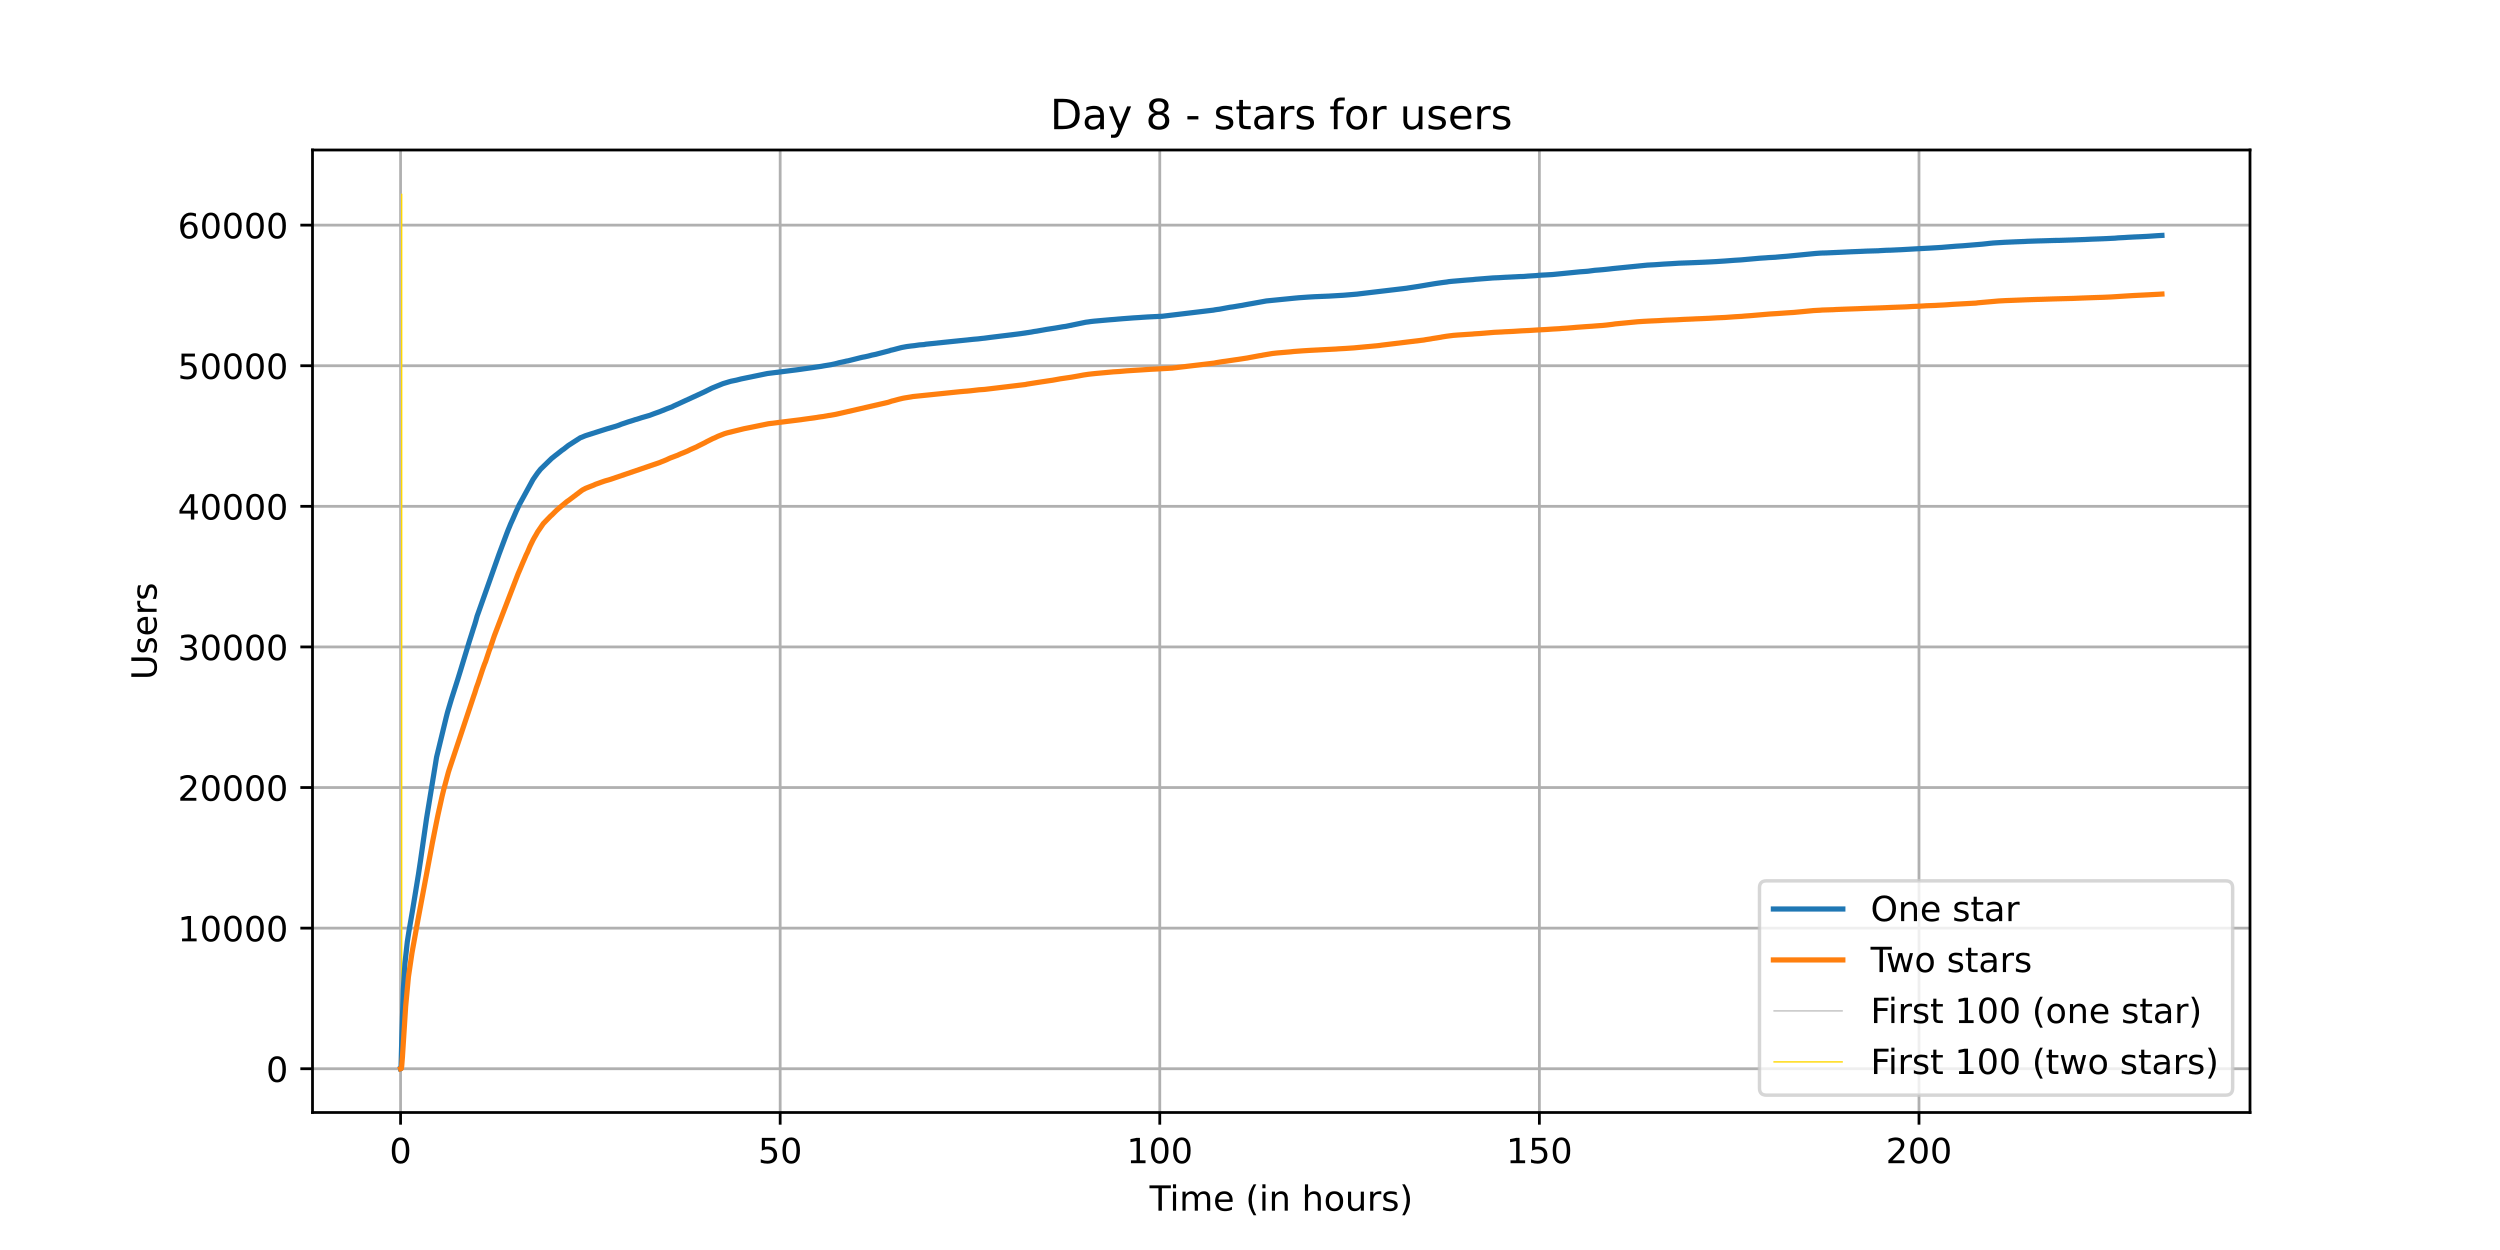 <?xml version="1.0" encoding="utf-8" standalone="no"?>
<!DOCTYPE svg PUBLIC "-//W3C//DTD SVG 1.1//EN"
  "http://www.w3.org/Graphics/SVG/1.1/DTD/svg11.dtd">
<!-- Created with matplotlib (https://matplotlib.org/) -->
<svg height="360pt" version="1.1" viewBox="0 0 720 360" width="720pt" xmlns="http://www.w3.org/2000/svg" xmlns:xlink="http://www.w3.org/1999/xlink">
 <defs>
  <style type="text/css">*{stroke-linecap:butt;stroke-linejoin:round;}</style>
 </defs>
 <g id="figure_1">
  <g id="patch_1">
   <path d="M 0 360 
L 720 360 
L 720 0 
L 0 0 
z
" style="fill:#ffffff;"/>
  </g>
  <g id="axes_1">
   <g id="patch_2">
    <path d="M 90 320.4 
L 648 320.4 
L 648 43.2 
L 90 43.2 
z
" style="fill:#ffffff;"/>
   </g>
   <g id="matplotlib.axis_1">
    <g id="xtick_1">
     <g id="line2d_1">
      <path clip-path="url(#p81906762c5)" d="M 115.364 320.4 
L 115.364 43.2 
" style="fill:none;stroke:#b0b0b0;stroke-linecap:square;stroke-width:0.8;"/>
     </g>
     <g id="line2d_2">
      <defs>
       <path d="M 0 0 
L 0 3.5 
" id="m699be07e25" style="stroke:#000000;stroke-width:0.8;"/>
      </defs>
      <g>
       <use style="stroke:#000000;stroke-width:0.8;" x="115.364" xlink:href="#m699be07e25" y="320.4"/>
      </g>
     </g>
     <g id="text_1">
      <!-- 0 -->
      <g transform="translate(112.182 334.998)scale(0.1 -0.1)">
       <defs>
        <path d="M 31.781 66.406 
Q 24.172 66.406 20.328 58.906 
Q 16.5 51.422 16.5 36.375 
Q 16.5 21.391 20.328 13.891 
Q 24.172 6.391 31.781 6.391 
Q 39.453 6.391 43.281 13.891 
Q 47.125 21.391 47.125 36.375 
Q 47.125 51.422 43.281 58.906 
Q 39.453 66.406 31.781 66.406 
z
M 31.781 74.219 
Q 44.047 74.219 50.516 64.516 
Q 56.984 54.828 56.984 36.375 
Q 56.984 17.969 50.516 8.266 
Q 44.047 -1.422 31.781 -1.422 
Q 19.531 -1.422 13.062 8.266 
Q 6.594 17.969 6.594 36.375 
Q 6.594 54.828 13.062 64.516 
Q 19.531 74.219 31.781 74.219 
z
" id="DejaVuSans-48"/>
       </defs>
       <use xlink:href="#DejaVuSans-48"/>
      </g>
     </g>
    </g>
    <g id="xtick_2">
     <g id="line2d_3">
      <path clip-path="url(#p81906762c5)" d="M 224.689 320.4 
L 224.689 43.2 
" style="fill:none;stroke:#b0b0b0;stroke-linecap:square;stroke-width:0.8;"/>
     </g>
     <g id="line2d_4">
      <g>
       <use style="stroke:#000000;stroke-width:0.8;" x="224.689" xlink:href="#m699be07e25" y="320.4"/>
      </g>
     </g>
     <g id="text_2">
      <!-- 50 -->
      <g transform="translate(218.327 334.998)scale(0.1 -0.1)">
       <defs>
        <path d="M 10.797 72.906 
L 49.516 72.906 
L 49.516 64.594 
L 19.828 64.594 
L 19.828 46.734 
Q 21.969 47.469 24.109 47.828 
Q 26.266 48.188 28.422 48.188 
Q 40.625 48.188 47.75 41.5 
Q 54.891 34.812 54.891 23.391 
Q 54.891 11.625 47.562 5.094 
Q 40.234 -1.422 26.906 -1.422 
Q 22.312 -1.422 17.547 -0.641 
Q 12.797 0.141 7.719 1.703 
L 7.719 11.625 
Q 12.109 9.234 16.797 8.062 
Q 21.484 6.891 26.703 6.891 
Q 35.156 6.891 40.078 11.328 
Q 45.016 15.766 45.016 23.391 
Q 45.016 31 40.078 35.438 
Q 35.156 39.891 26.703 39.891 
Q 22.75 39.891 18.812 39.016 
Q 14.891 38.141 10.797 36.281 
z
" id="DejaVuSans-53"/>
       </defs>
       <use xlink:href="#DejaVuSans-53"/>
       <use x="63.623" xlink:href="#DejaVuSans-48"/>
      </g>
     </g>
    </g>
    <g id="xtick_3">
     <g id="line2d_5">
      <path clip-path="url(#p81906762c5)" d="M 334.015 320.4 
L 334.015 43.2 
" style="fill:none;stroke:#b0b0b0;stroke-linecap:square;stroke-width:0.8;"/>
     </g>
     <g id="line2d_6">
      <g>
       <use style="stroke:#000000;stroke-width:0.8;" x="334.015" xlink:href="#m699be07e25" y="320.4"/>
      </g>
     </g>
     <g id="text_3">
      <!-- 100 -->
      <g transform="translate(324.471 334.998)scale(0.1 -0.1)">
       <defs>
        <path d="M 12.406 8.297 
L 28.516 8.297 
L 28.516 63.922 
L 10.984 60.406 
L 10.984 69.391 
L 28.422 72.906 
L 38.281 72.906 
L 38.281 8.297 
L 54.391 8.297 
L 54.391 0 
L 12.406 0 
z
" id="DejaVuSans-49"/>
       </defs>
       <use xlink:href="#DejaVuSans-49"/>
       <use x="63.623" xlink:href="#DejaVuSans-48"/>
       <use x="127.246" xlink:href="#DejaVuSans-48"/>
      </g>
     </g>
    </g>
    <g id="xtick_4">
     <g id="line2d_7">
      <path clip-path="url(#p81906762c5)" d="M 443.341 320.4 
L 443.341 43.2 
" style="fill:none;stroke:#b0b0b0;stroke-linecap:square;stroke-width:0.8;"/>
     </g>
     <g id="line2d_8">
      <g>
       <use style="stroke:#000000;stroke-width:0.8;" x="443.341" xlink:href="#m699be07e25" y="320.4"/>
      </g>
     </g>
     <g id="text_4">
      <!-- 150 -->
      <g transform="translate(433.797 334.998)scale(0.1 -0.1)">
       <use xlink:href="#DejaVuSans-49"/>
       <use x="63.623" xlink:href="#DejaVuSans-53"/>
       <use x="127.246" xlink:href="#DejaVuSans-48"/>
      </g>
     </g>
    </g>
    <g id="xtick_5">
     <g id="line2d_9">
      <path clip-path="url(#p81906762c5)" d="M 552.667 320.4 
L 552.667 43.2 
" style="fill:none;stroke:#b0b0b0;stroke-linecap:square;stroke-width:0.8;"/>
     </g>
     <g id="line2d_10">
      <g>
       <use style="stroke:#000000;stroke-width:0.8;" x="552.667" xlink:href="#m699be07e25" y="320.4"/>
      </g>
     </g>
     <g id="text_5">
      <!-- 200 -->
      <g transform="translate(543.123 334.998)scale(0.1 -0.1)">
       <defs>
        <path d="M 19.188 8.297 
L 53.609 8.297 
L 53.609 0 
L 7.328 0 
L 7.328 8.297 
Q 12.938 14.109 22.625 23.891 
Q 32.328 33.688 34.812 36.531 
Q 39.547 41.844 41.422 45.531 
Q 43.312 49.219 43.312 52.781 
Q 43.312 58.594 39.234 62.25 
Q 35.156 65.922 28.609 65.922 
Q 23.969 65.922 18.812 64.312 
Q 13.672 62.703 7.812 59.422 
L 7.812 69.391 
Q 13.766 71.781 18.938 73 
Q 24.125 74.219 28.422 74.219 
Q 39.75 74.219 46.484 68.547 
Q 53.219 62.891 53.219 53.422 
Q 53.219 48.922 51.531 44.891 
Q 49.859 40.875 45.406 35.406 
Q 44.188 33.984 37.641 27.219 
Q 31.109 20.453 19.188 8.297 
z
" id="DejaVuSans-50"/>
       </defs>
       <use xlink:href="#DejaVuSans-50"/>
       <use x="63.623" xlink:href="#DejaVuSans-48"/>
       <use x="127.246" xlink:href="#DejaVuSans-48"/>
      </g>
     </g>
    </g>
    <g id="text_6">
     <!-- Time (in hours) -->
     <g transform="translate(331.072 348.677)scale(0.1 -0.1)">
      <defs>
       <path d="M -0.297 72.906 
L 61.375 72.906 
L 61.375 64.594 
L 35.5 64.594 
L 35.5 0 
L 25.594 0 
L 25.594 64.594 
L -0.297 64.594 
z
" id="DejaVuSans-84"/>
       <path d="M 9.422 54.688 
L 18.406 54.688 
L 18.406 0 
L 9.422 0 
z
M 9.422 75.984 
L 18.406 75.984 
L 18.406 64.594 
L 9.422 64.594 
z
" id="DejaVuSans-105"/>
       <path d="M 52 44.188 
Q 55.375 50.25 60.062 53.125 
Q 64.75 56 71.094 56 
Q 79.641 56 84.281 50.016 
Q 88.922 44.047 88.922 33.016 
L 88.922 0 
L 79.891 0 
L 79.891 32.719 
Q 79.891 40.578 77.094 44.375 
Q 74.312 48.188 68.609 48.188 
Q 61.625 48.188 57.562 43.547 
Q 53.516 38.922 53.516 30.906 
L 53.516 0 
L 44.484 0 
L 44.484 32.719 
Q 44.484 40.625 41.703 44.406 
Q 38.922 48.188 33.109 48.188 
Q 26.219 48.188 22.156 43.531 
Q 18.109 38.875 18.109 30.906 
L 18.109 0 
L 9.078 0 
L 9.078 54.688 
L 18.109 54.688 
L 18.109 46.188 
Q 21.188 51.219 25.484 53.609 
Q 29.781 56 35.688 56 
Q 41.656 56 45.828 52.969 
Q 50 49.953 52 44.188 
z
" id="DejaVuSans-109"/>
       <path d="M 56.203 29.594 
L 56.203 25.203 
L 14.891 25.203 
Q 15.484 15.922 20.484 11.062 
Q 25.484 6.203 34.422 6.203 
Q 39.594 6.203 44.453 7.469 
Q 49.312 8.734 54.109 11.281 
L 54.109 2.781 
Q 49.266 0.734 44.188 -0.344 
Q 39.109 -1.422 33.891 -1.422 
Q 20.797 -1.422 13.156 6.188 
Q 5.516 13.812 5.516 26.812 
Q 5.516 40.234 12.766 48.109 
Q 20.016 56 32.328 56 
Q 43.359 56 49.781 48.891 
Q 56.203 41.797 56.203 29.594 
z
M 47.219 32.234 
Q 47.125 39.594 43.094 43.984 
Q 39.062 48.391 32.422 48.391 
Q 24.906 48.391 20.391 44.141 
Q 15.875 39.891 15.188 32.172 
z
" id="DejaVuSans-101"/>
       <path id="DejaVuSans-32"/>
       <path d="M 31 75.875 
Q 24.469 64.656 21.281 53.656 
Q 18.109 42.672 18.109 31.391 
Q 18.109 20.125 21.312 9.062 
Q 24.516 -2 31 -13.188 
L 23.188 -13.188 
Q 15.875 -1.703 12.234 9.375 
Q 8.594 20.453 8.594 31.391 
Q 8.594 42.281 12.203 53.312 
Q 15.828 64.359 23.188 75.875 
z
" id="DejaVuSans-40"/>
       <path d="M 54.891 33.016 
L 54.891 0 
L 45.906 0 
L 45.906 32.719 
Q 45.906 40.484 42.875 44.328 
Q 39.844 48.188 33.797 48.188 
Q 26.516 48.188 22.312 43.547 
Q 18.109 38.922 18.109 30.906 
L 18.109 0 
L 9.078 0 
L 9.078 54.688 
L 18.109 54.688 
L 18.109 46.188 
Q 21.344 51.125 25.703 53.562 
Q 30.078 56 35.797 56 
Q 45.219 56 50.047 50.172 
Q 54.891 44.344 54.891 33.016 
z
" id="DejaVuSans-110"/>
       <path d="M 54.891 33.016 
L 54.891 0 
L 45.906 0 
L 45.906 32.719 
Q 45.906 40.484 42.875 44.328 
Q 39.844 48.188 33.797 48.188 
Q 26.516 48.188 22.312 43.547 
Q 18.109 38.922 18.109 30.906 
L 18.109 0 
L 9.078 0 
L 9.078 75.984 
L 18.109 75.984 
L 18.109 46.188 
Q 21.344 51.125 25.703 53.562 
Q 30.078 56 35.797 56 
Q 45.219 56 50.047 50.172 
Q 54.891 44.344 54.891 33.016 
z
" id="DejaVuSans-104"/>
       <path d="M 30.609 48.391 
Q 23.391 48.391 19.188 42.75 
Q 14.984 37.109 14.984 27.297 
Q 14.984 17.484 19.156 11.844 
Q 23.344 6.203 30.609 6.203 
Q 37.797 6.203 41.984 11.859 
Q 46.188 17.531 46.188 27.297 
Q 46.188 37.016 41.984 42.703 
Q 37.797 48.391 30.609 48.391 
z
M 30.609 56 
Q 42.328 56 49.016 48.375 
Q 55.719 40.766 55.719 27.297 
Q 55.719 13.875 49.016 6.219 
Q 42.328 -1.422 30.609 -1.422 
Q 18.844 -1.422 12.172 6.219 
Q 5.516 13.875 5.516 27.297 
Q 5.516 40.766 12.172 48.375 
Q 18.844 56 30.609 56 
z
" id="DejaVuSans-111"/>
       <path d="M 8.5 21.578 
L 8.5 54.688 
L 17.484 54.688 
L 17.484 21.922 
Q 17.484 14.156 20.5 10.266 
Q 23.531 6.391 29.594 6.391 
Q 36.859 6.391 41.078 11.031 
Q 45.312 15.672 45.312 23.688 
L 45.312 54.688 
L 54.297 54.688 
L 54.297 0 
L 45.312 0 
L 45.312 8.406 
Q 42.047 3.422 37.719 1 
Q 33.406 -1.422 27.688 -1.422 
Q 18.266 -1.422 13.375 4.438 
Q 8.5 10.297 8.5 21.578 
z
M 31.109 56 
z
" id="DejaVuSans-117"/>
       <path d="M 41.109 46.297 
Q 39.594 47.172 37.812 47.578 
Q 36.031 48 33.891 48 
Q 26.266 48 22.188 43.047 
Q 18.109 38.094 18.109 28.812 
L 18.109 0 
L 9.078 0 
L 9.078 54.688 
L 18.109 54.688 
L 18.109 46.188 
Q 20.953 51.172 25.484 53.578 
Q 30.031 56 36.531 56 
Q 37.453 56 38.578 55.875 
Q 39.703 55.766 41.062 55.516 
z
" id="DejaVuSans-114"/>
       <path d="M 44.281 53.078 
L 44.281 44.578 
Q 40.484 46.531 36.375 47.5 
Q 32.281 48.484 27.875 48.484 
Q 21.188 48.484 17.844 46.438 
Q 14.5 44.391 14.5 40.281 
Q 14.5 37.156 16.891 35.375 
Q 19.281 33.594 26.516 31.984 
L 29.594 31.297 
Q 39.156 29.25 43.188 25.516 
Q 47.219 21.781 47.219 15.094 
Q 47.219 7.469 41.188 3.016 
Q 35.156 -1.422 24.609 -1.422 
Q 20.219 -1.422 15.453 -0.562 
Q 10.688 0.297 5.422 2 
L 5.422 11.281 
Q 10.406 8.688 15.234 7.391 
Q 20.062 6.109 24.812 6.109 
Q 31.156 6.109 34.562 8.281 
Q 37.984 10.453 37.984 14.406 
Q 37.984 18.062 35.516 20.016 
Q 33.062 21.969 24.703 23.781 
L 21.578 24.516 
Q 13.234 26.266 9.516 29.906 
Q 5.812 33.547 5.812 39.891 
Q 5.812 47.609 11.281 51.797 
Q 16.75 56 26.812 56 
Q 31.781 56 36.172 55.266 
Q 40.578 54.547 44.281 53.078 
z
" id="DejaVuSans-115"/>
       <path d="M 8.016 75.875 
L 15.828 75.875 
Q 23.141 64.359 26.781 53.312 
Q 30.422 42.281 30.422 31.391 
Q 30.422 20.453 26.781 9.375 
Q 23.141 -1.703 15.828 -13.188 
L 8.016 -13.188 
Q 14.5 -2 17.703 9.062 
Q 20.906 20.125 20.906 31.391 
Q 20.906 42.672 17.703 53.656 
Q 14.5 64.656 8.016 75.875 
z
" id="DejaVuSans-41"/>
      </defs>
      <use xlink:href="#DejaVuSans-84"/>
      <use x="57.959" xlink:href="#DejaVuSans-105"/>
      <use x="85.742" xlink:href="#DejaVuSans-109"/>
      <use x="183.154" xlink:href="#DejaVuSans-101"/>
      <use x="244.678" xlink:href="#DejaVuSans-32"/>
      <use x="276.465" xlink:href="#DejaVuSans-40"/>
      <use x="315.479" xlink:href="#DejaVuSans-105"/>
      <use x="343.262" xlink:href="#DejaVuSans-110"/>
      <use x="406.641" xlink:href="#DejaVuSans-32"/>
      <use x="438.428" xlink:href="#DejaVuSans-104"/>
      <use x="501.807" xlink:href="#DejaVuSans-111"/>
      <use x="562.988" xlink:href="#DejaVuSans-117"/>
      <use x="626.367" xlink:href="#DejaVuSans-114"/>
      <use x="667.48" xlink:href="#DejaVuSans-115"/>
      <use x="719.58" xlink:href="#DejaVuSans-41"/>
     </g>
    </g>
   </g>
   <g id="matplotlib.axis_2">
    <g id="ytick_1">
     <g id="line2d_11">
      <path clip-path="url(#p81906762c5)" d="M 90 307.8 
L 648 307.8 
" style="fill:none;stroke:#b0b0b0;stroke-linecap:square;stroke-width:0.8;"/>
     </g>
     <g id="line2d_12">
      <defs>
       <path d="M 0 0 
L -3.5 0 
" id="mf1e6a6b816" style="stroke:#000000;stroke-width:0.8;"/>
      </defs>
      <g>
       <use style="stroke:#000000;stroke-width:0.8;" x="90" xlink:href="#mf1e6a6b816" y="307.8"/>
      </g>
     </g>
     <g id="text_7">
      <!-- 0 -->
      <g transform="translate(76.638 311.599)scale(0.1 -0.1)">
       <use xlink:href="#DejaVuSans-48"/>
      </g>
     </g>
    </g>
    <g id="ytick_2">
     <g id="line2d_13">
      <path clip-path="url(#p81906762c5)" d="M 90 267.307 
L 648 267.307 
" style="fill:none;stroke:#b0b0b0;stroke-linecap:square;stroke-width:0.8;"/>
     </g>
     <g id="line2d_14">
      <g>
       <use style="stroke:#000000;stroke-width:0.8;" x="90" xlink:href="#mf1e6a6b816" y="267.307"/>
      </g>
     </g>
     <g id="text_8">
      <!-- 10000 -->
      <g transform="translate(51.188 271.107)scale(0.1 -0.1)">
       <use xlink:href="#DejaVuSans-49"/>
       <use x="63.623" xlink:href="#DejaVuSans-48"/>
       <use x="127.246" xlink:href="#DejaVuSans-48"/>
       <use x="190.869" xlink:href="#DejaVuSans-48"/>
       <use x="254.492" xlink:href="#DejaVuSans-48"/>
      </g>
     </g>
    </g>
    <g id="ytick_3">
     <g id="line2d_15">
      <path clip-path="url(#p81906762c5)" d="M 90 226.815 
L 648 226.815 
" style="fill:none;stroke:#b0b0b0;stroke-linecap:square;stroke-width:0.8;"/>
     </g>
     <g id="line2d_16">
      <g>
       <use style="stroke:#000000;stroke-width:0.8;" x="90" xlink:href="#mf1e6a6b816" y="226.815"/>
      </g>
     </g>
     <g id="text_9">
      <!-- 20000 -->
      <g transform="translate(51.188 230.614)scale(0.1 -0.1)">
       <use xlink:href="#DejaVuSans-50"/>
       <use x="63.623" xlink:href="#DejaVuSans-48"/>
       <use x="127.246" xlink:href="#DejaVuSans-48"/>
       <use x="190.869" xlink:href="#DejaVuSans-48"/>
       <use x="254.492" xlink:href="#DejaVuSans-48"/>
      </g>
     </g>
    </g>
    <g id="ytick_4">
     <g id="line2d_17">
      <path clip-path="url(#p81906762c5)" d="M 90 186.322 
L 648 186.322 
" style="fill:none;stroke:#b0b0b0;stroke-linecap:square;stroke-width:0.8;"/>
     </g>
     <g id="line2d_18">
      <g>
       <use style="stroke:#000000;stroke-width:0.8;" x="90" xlink:href="#mf1e6a6b816" y="186.322"/>
      </g>
     </g>
     <g id="text_10">
      <!-- 30000 -->
      <g transform="translate(51.188 190.121)scale(0.1 -0.1)">
       <defs>
        <path d="M 40.578 39.312 
Q 47.656 37.797 51.625 33 
Q 55.609 28.219 55.609 21.188 
Q 55.609 10.406 48.188 4.484 
Q 40.766 -1.422 27.094 -1.422 
Q 22.516 -1.422 17.656 -0.516 
Q 12.797 0.391 7.625 2.203 
L 7.625 11.719 
Q 11.719 9.328 16.594 8.109 
Q 21.484 6.891 26.812 6.891 
Q 36.078 6.891 40.938 10.547 
Q 45.797 14.203 45.797 21.188 
Q 45.797 27.641 41.281 31.266 
Q 36.766 34.906 28.719 34.906 
L 20.219 34.906 
L 20.219 43.016 
L 29.109 43.016 
Q 36.375 43.016 40.234 45.922 
Q 44.094 48.828 44.094 54.297 
Q 44.094 59.906 40.109 62.906 
Q 36.141 65.922 28.719 65.922 
Q 24.656 65.922 20.016 65.031 
Q 15.375 64.156 9.812 62.312 
L 9.812 71.094 
Q 15.438 72.656 20.344 73.438 
Q 25.25 74.219 29.594 74.219 
Q 40.828 74.219 47.359 69.109 
Q 53.906 64.016 53.906 55.328 
Q 53.906 49.266 50.438 45.094 
Q 46.969 40.922 40.578 39.312 
z
" id="DejaVuSans-51"/>
       </defs>
       <use xlink:href="#DejaVuSans-51"/>
       <use x="63.623" xlink:href="#DejaVuSans-48"/>
       <use x="127.246" xlink:href="#DejaVuSans-48"/>
       <use x="190.869" xlink:href="#DejaVuSans-48"/>
       <use x="254.492" xlink:href="#DejaVuSans-48"/>
      </g>
     </g>
    </g>
    <g id="ytick_5">
     <g id="line2d_19">
      <path clip-path="url(#p81906762c5)" d="M 90 145.829 
L 648 145.829 
" style="fill:none;stroke:#b0b0b0;stroke-linecap:square;stroke-width:0.8;"/>
     </g>
     <g id="line2d_20">
      <g>
       <use style="stroke:#000000;stroke-width:0.8;" x="90" xlink:href="#mf1e6a6b816" y="145.829"/>
      </g>
     </g>
     <g id="text_11">
      <!-- 40000 -->
      <g transform="translate(51.188 149.629)scale(0.1 -0.1)">
       <defs>
        <path d="M 37.797 64.312 
L 12.891 25.391 
L 37.797 25.391 
z
M 35.203 72.906 
L 47.609 72.906 
L 47.609 25.391 
L 58.016 25.391 
L 58.016 17.188 
L 47.609 17.188 
L 47.609 0 
L 37.797 0 
L 37.797 17.188 
L 4.891 17.188 
L 4.891 26.703 
z
" id="DejaVuSans-52"/>
       </defs>
       <use xlink:href="#DejaVuSans-52"/>
       <use x="63.623" xlink:href="#DejaVuSans-48"/>
       <use x="127.246" xlink:href="#DejaVuSans-48"/>
       <use x="190.869" xlink:href="#DejaVuSans-48"/>
       <use x="254.492" xlink:href="#DejaVuSans-48"/>
      </g>
     </g>
    </g>
    <g id="ytick_6">
     <g id="line2d_21">
      <path clip-path="url(#p81906762c5)" d="M 90 105.337 
L 648 105.337 
" style="fill:none;stroke:#b0b0b0;stroke-linecap:square;stroke-width:0.8;"/>
     </g>
     <g id="line2d_22">
      <g>
       <use style="stroke:#000000;stroke-width:0.8;" x="90" xlink:href="#mf1e6a6b816" y="105.337"/>
      </g>
     </g>
     <g id="text_12">
      <!-- 50000 -->
      <g transform="translate(51.188 109.136)scale(0.1 -0.1)">
       <use xlink:href="#DejaVuSans-53"/>
       <use x="63.623" xlink:href="#DejaVuSans-48"/>
       <use x="127.246" xlink:href="#DejaVuSans-48"/>
       <use x="190.869" xlink:href="#DejaVuSans-48"/>
       <use x="254.492" xlink:href="#DejaVuSans-48"/>
      </g>
     </g>
    </g>
    <g id="ytick_7">
     <g id="line2d_23">
      <path clip-path="url(#p81906762c5)" d="M 90 64.844 
L 648 64.844 
" style="fill:none;stroke:#b0b0b0;stroke-linecap:square;stroke-width:0.8;"/>
     </g>
     <g id="line2d_24">
      <g>
       <use style="stroke:#000000;stroke-width:0.8;" x="90" xlink:href="#mf1e6a6b816" y="64.844"/>
      </g>
     </g>
     <g id="text_13">
      <!-- 60000 -->
      <g transform="translate(51.188 68.643)scale(0.1 -0.1)">
       <defs>
        <path d="M 33.016 40.375 
Q 26.375 40.375 22.484 35.828 
Q 18.609 31.297 18.609 23.391 
Q 18.609 15.531 22.484 10.953 
Q 26.375 6.391 33.016 6.391 
Q 39.656 6.391 43.531 10.953 
Q 47.406 15.531 47.406 23.391 
Q 47.406 31.297 43.531 35.828 
Q 39.656 40.375 33.016 40.375 
z
M 52.594 71.297 
L 52.594 62.312 
Q 48.875 64.062 45.094 64.984 
Q 41.312 65.922 37.594 65.922 
Q 27.828 65.922 22.672 59.328 
Q 17.531 52.734 16.797 39.406 
Q 19.672 43.656 24.016 45.922 
Q 28.375 48.188 33.594 48.188 
Q 44.578 48.188 50.953 41.516 
Q 57.328 34.859 57.328 23.391 
Q 57.328 12.156 50.688 5.359 
Q 44.047 -1.422 33.016 -1.422 
Q 20.359 -1.422 13.672 8.266 
Q 6.984 17.969 6.984 36.375 
Q 6.984 53.656 15.188 63.938 
Q 23.391 74.219 37.203 74.219 
Q 40.922 74.219 44.703 73.484 
Q 48.484 72.75 52.594 71.297 
z
" id="DejaVuSans-54"/>
       </defs>
       <use xlink:href="#DejaVuSans-54"/>
       <use x="63.623" xlink:href="#DejaVuSans-48"/>
       <use x="127.246" xlink:href="#DejaVuSans-48"/>
       <use x="190.869" xlink:href="#DejaVuSans-48"/>
       <use x="254.492" xlink:href="#DejaVuSans-48"/>
      </g>
     </g>
    </g>
    <g id="text_14">
     <!-- Users -->
     <g transform="translate(45.108 195.801)rotate(-90)scale(0.1 -0.1)">
      <defs>
       <path d="M 8.688 72.906 
L 18.609 72.906 
L 18.609 28.609 
Q 18.609 16.891 22.844 11.734 
Q 27.094 6.594 36.625 6.594 
Q 46.094 6.594 50.344 11.734 
Q 54.594 16.891 54.594 28.609 
L 54.594 72.906 
L 64.5 72.906 
L 64.5 27.391 
Q 64.5 13.141 57.438 5.859 
Q 50.391 -1.422 36.625 -1.422 
Q 22.797 -1.422 15.734 5.859 
Q 8.688 13.141 8.688 27.391 
z
" id="DejaVuSans-85"/>
      </defs>
      <use xlink:href="#DejaVuSans-85"/>
      <use x="73.193" xlink:href="#DejaVuSans-115"/>
      <use x="125.293" xlink:href="#DejaVuSans-101"/>
      <use x="186.816" xlink:href="#DejaVuSans-114"/>
      <use x="227.93" xlink:href="#DejaVuSans-115"/>
     </g>
    </g>
   </g>
   <g id="LineCollection_1">
    <path clip-path="url(#p81906762c5)" d="M 115.502 307.8 
L 115.502 55.8 
" style="fill:none;stroke:#c0c0c0;stroke-width:0.4;"/>
   </g>
   <g id="LineCollection_2">
    <path clip-path="url(#p81906762c5)" d="M 115.683 307.8 
L 115.683 55.8 
" style="fill:none;stroke:#ffd700;stroke-width:0.4;"/>
   </g>
   <g id="line2d_25">
    <path clip-path="url(#p81906762c5)" d="M 115.364 307.8 
L 115.43 307.792 
L 115.502 307.18 
L 115.718 299.037 
L 116.152 285.076 
L 116.621 277.455 
L 117.307 271.223 
L 117.741 268.425 
L 118.86 261.906 
L 120.523 251.734 
L 121.101 247.891 
L 122.841 235.739 
L 125.737 218.052 
L 128.519 206.552 
L 128.881 205.147 
L 130 201.389 
L 131.806 195.741 
L 132.601 193.169 
L 135.165 184.719 
L 135.562 183.479 
L 136.068 181.884 
L 136.321 181.062 
L 136.718 179.851 
L 137.007 178.879 
L 137.404 177.434 
L 137.802 176.337 
L 143.149 161.213 
L 143.727 159.585 
L 145.172 155.718 
L 145.894 153.79 
L 146.364 152.575 
L 146.726 151.713 
L 147.05 150.903 
L 147.665 149.555 
L 147.954 148.891 
L 148.713 147.141 
L 149.038 146.469 
L 149.471 145.501 
L 153.517 138.087 
L 154.781 136.269 
L 155.07 135.905 
L 155.575 135.265 
L 155.684 135.127 
L 158.863 132.034 
L 159.225 131.754 
L 159.983 131.143 
L 160.345 130.871 
L 161.573 129.904 
L 161.718 129.778 
L 162.404 129.304 
L 163.415 128.503 
L 163.669 128.304 
L 167.136 126.073 
L 167.569 125.919 
L 168.472 125.534 
L 168.942 125.372 
L 174.72 123.53 
L 176.381 123.044 
L 177.139 122.825 
L 178.186 122.481 
L 179.017 122.145 
L 179.992 121.825 
L 180.787 121.55 
L 181.148 121.433 
L 182.376 121.056 
L 182.954 120.853 
L 183.351 120.76 
L 183.857 120.598 
L 184.867 120.266 
L 185.301 120.145 
L 186.999 119.655 
L 188.483 119.1 
L 189.929 118.586 
L 192.204 117.671 
L 192.493 117.565 
L 193.106 117.335 
L 193.54 117.181 
L 194.082 116.889 
L 194.587 116.667 
L 202.716 112.933 
L 204.847 111.872 
L 205.136 111.739 
L 208.207 110.491 
L 209.58 110.078 
L 209.905 109.977 
L 210.483 109.811 
L 210.916 109.718 
L 212.073 109.483 
L 213.482 109.123 
L 214.023 109.013 
L 220.994 107.576 
L 229.392 106.519 
L 230.662 106.349 
L 231.349 106.244 
L 232.613 106.07 
L 233.408 105.96 
L 236.55 105.499 
L 237.309 105.357 
L 239.403 105.017 
L 240.42 104.794 
L 241.178 104.604 
L 241.612 104.474 
L 242.624 104.26 
L 242.949 104.191 
L 243.816 103.984 
L 244.177 103.936 
L 248.043 102.964 
L 248.513 102.863 
L 249.091 102.761 
L 250.03 102.555 
L 250.427 102.45 
L 251.078 102.275 
L 252.235 102.041 
L 252.885 101.866 
L 256.101 101.036 
L 256.536 100.878 
L 257.005 100.777 
L 257.584 100.635 
L 258.234 100.457 
L 259.645 100.089 
L 261.126 99.813 
L 262.355 99.652 
L 263.331 99.546 
L 264.777 99.332 
L 266.15 99.234 
L 266.619 99.133 
L 280.382 97.712 
L 281.682 97.603 
L 292.887 96.226 
L 294.043 96.076 
L 297.04 95.627 
L 297.798 95.477 
L 298.592 95.367 
L 301.229 94.894 
L 303.937 94.477 
L 306.105 94.104 
L 306.936 93.995 
L 312.68 92.808 
L 313.475 92.707 
L 314.125 92.606 
L 315.101 92.496 
L 319.653 92.092 
L 321.098 91.982 
L 321.965 91.901 
L 323.265 91.792 
L 326.407 91.553 
L 328.176 91.444 
L 328.898 91.391 
L 330.559 91.282 
L 332.365 91.193 
L 334.749 91.083 
L 349.488 89.314 
L 349.921 89.225 
L 350.643 89.119 
L 351.185 89.055 
L 354.219 88.488 
L 355.085 88.378 
L 357.035 88.05 
L 357.721 87.949 
L 358.516 87.791 
L 359.057 87.69 
L 359.744 87.564 
L 360.394 87.455 
L 361.983 87.168 
L 364.691 86.678 
L 372.853 85.864 
L 374.044 85.754 
L 376.789 85.56 
L 378.635 85.451 
L 380.187 85.386 
L 382.787 85.277 
L 384.954 85.147 
L 386.868 85.038 
L 390.841 84.706 
L 391.708 84.596 
L 405.144 83.005 
L 405.396 82.956 
L 407.888 82.576 
L 408.502 82.483 
L 410.489 82.151 
L 410.742 82.102 
L 412.8 81.762 
L 413.45 81.657 
L 414.823 81.458 
L 415.581 81.353 
L 416.665 81.219 
L 417.279 81.11 
L 418.181 81.017 
L 422.335 80.665 
L 423.851 80.555 
L 424.177 80.531 
L 425.043 80.43 
L 425.441 80.405 
L 428.618 80.154 
L 429.99 80.045 
L 431.616 79.976 
L 433.386 79.867 
L 435.119 79.786 
L 437.105 79.685 
L 437.539 79.656 
L 438.803 79.624 
L 440.067 79.515 
L 442.307 79.377 
L 443.462 79.268 
L 445.305 79.17 
L 447.182 79.061 
L 455.06 78.28 
L 456.613 78.17 
L 457.372 78.109 
L 458.13 78.004 
L 459.285 77.85 
L 460.658 77.745 
L 461.453 77.676 
L 462.573 77.567 
L 463.476 77.47 
L 464.379 77.36 
L 474.458 76.352 
L 476.553 76.243 
L 479.262 76.052 
L 481.249 75.943 
L 483.525 75.797 
L 486.559 75.688 
L 488.079 75.627 
L 490.684 75.518 
L 492.383 75.437 
L 494.332 75.332 
L 495.055 75.283 
L 496.752 75.174 
L 499.605 74.959 
L 501.339 74.854 
L 501.772 74.817 
L 506.864 74.36 
L 508.526 74.255 
L 509.284 74.19 
L 511.306 74.089 
L 511.631 74.052 
L 512.788 73.947 
L 513.221 73.91 
L 514.63 73.801 
L 522.795 73.003 
L 524.24 72.898 
L 524.637 72.878 
L 525.902 72.845 
L 528.323 72.736 
L 528.937 72.708 
L 531.357 72.598 
L 533.162 72.509 
L 535.871 72.4 
L 537.532 72.323 
L 540.963 72.222 
L 541.396 72.185 
L 543.31 72.076 
L 544.502 72.052 
L 546.705 71.946 
L 547.319 71.922 
L 549.233 71.813 
L 549.847 71.78 
L 551.689 71.671 
L 553.567 71.57 
L 555.663 71.461 
L 557.758 71.339 
L 559.384 71.238 
L 559.853 71.193 
L 563.393 70.902 
L 565.199 70.792 
L 565.633 70.756 
L 566.97 70.647 
L 570.909 70.319 
L 571.92 70.209 
L 572.968 70.088 
L 574.052 69.983 
L 574.738 69.938 
L 576.617 69.829 
L 577.303 69.784 
L 579.832 69.675 
L 580.446 69.646 
L 583.155 69.541 
L 583.842 69.497 
L 587.092 69.387 
L 588.355 69.355 
L 591.859 69.246 
L 592.908 69.237 
L 596.233 69.128 
L 597.641 69.08 
L 600.567 68.97 
L 602.337 68.881 
L 605.334 68.772 
L 606.923 68.703 
L 609.127 68.594 
L 610.03 68.505 
L 612.052 68.399 
L 612.775 68.347 
L 614.905 68.237 
L 616.458 68.173 
L 618.589 68.063 
L 621.263 67.877 
L 622.636 67.8 
L 622.636 67.8 
" style="fill:none;stroke:#1f77b4;stroke-linecap:square;stroke-width:1.5;"/>
   </g>
   <g id="line2d_26">
    <path clip-path="url(#p81906762c5)" d="M 115.364 307.8 
L 115.574 307.723 
L 115.683 307.128 
L 115.899 304.447 
L 116.838 289.765 
L 117.632 281.314 
L 118.643 274.466 
L 120.414 264.675 
L 122.987 250.965 
L 124.545 242.623 
L 124.871 240.999 
L 125.485 237.898 
L 126.099 234.861 
L 127.327 229.293 
L 127.797 227.386 
L 129.133 222.405 
L 129.422 221.49 
L 136.465 200.345 
L 136.718 199.632 
L 137.224 197.996 
L 137.658 196.814 
L 138.38 194.647 
L 138.85 193.218 
L 139.175 192.278 
L 139.572 191.185 
L 139.825 190.59 
L 140.873 187.436 
L 141.199 186.585 
L 142.174 183.654 
L 142.427 182.933 
L 144.63 177.163 
L 149.218 165.233 
L 149.652 164.237 
L 150.554 162.079 
L 150.952 161.176 
L 151.53 159.816 
L 151.891 159.103 
L 152.686 157.22 
L 153.552 155.446 
L 153.914 154.79 
L 154.275 154.191 
L 154.853 153.163 
L 156.479 150.786 
L 158.61 148.583 
L 158.863 148.384 
L 160.2 147.048 
L 160.85 146.465 
L 163.199 144.509 
L 163.415 144.347 
L 163.704 144.161 
L 167.461 141.323 
L 167.786 141.1 
L 168.688 140.622 
L 171.036 139.699 
L 171.47 139.488 
L 172.698 139.055 
L 173.095 138.905 
L 174.214 138.516 
L 175.84 138.047 
L 176.381 137.86 
L 190.001 133.208 
L 190.47 133.009 
L 191.157 132.742 
L 192.023 132.378 
L 192.457 132.167 
L 193.035 131.904 
L 193.829 131.612 
L 194.479 131.361 
L 195.165 131.106 
L 195.779 130.815 
L 196.321 130.584 
L 196.646 130.466 
L 198.019 129.891 
L 198.814 129.491 
L 199.934 129.001 
L 200.295 128.847 
L 200.657 128.681 
L 200.981 128.498 
L 203.113 127.442 
L 203.402 127.268 
L 205.28 126.324 
L 205.606 126.186 
L 205.895 126.077 
L 206.075 125.98 
L 206.762 125.648 
L 208.64 124.907 
L 209.471 124.656 
L 213.879 123.566 
L 214.277 123.469 
L 215.541 123.218 
L 216.01 123.125 
L 221.319 122.036 
L 230.771 120.858 
L 231.168 120.793 
L 235.286 120.222 
L 235.72 120.141 
L 236.405 120.04 
L 236.948 119.971 
L 238.573 119.683 
L 239.114 119.614 
L 240.709 119.327 
L 255.812 115.861 
L 256.897 115.496 
L 257.331 115.395 
L 257.728 115.29 
L 258.09 115.189 
L 258.778 115.002 
L 260.006 114.707 
L 260.585 114.597 
L 262.319 114.318 
L 262.898 114.209 
L 276.518 112.804 
L 277.782 112.694 
L 278.504 112.642 
L 279.587 112.536 
L 280.562 112.423 
L 281.429 112.322 
L 281.935 112.261 
L 283.56 112.152 
L 295.378 110.73 
L 295.776 110.633 
L 298.195 110.248 
L 299.82 109.997 
L 302.673 109.572 
L 303.035 109.524 
L 304.443 109.269 
L 304.732 109.216 
L 305.31 109.107 
L 308.417 108.653 
L 310.585 108.276 
L 312.03 108.005 
L 313.475 107.791 
L 314.45 107.681 
L 315.426 107.576 
L 320.736 107.086 
L 322.507 106.981 
L 323.301 106.908 
L 324.529 106.798 
L 326.876 106.649 
L 328.573 106.543 
L 329.295 106.495 
L 330.884 106.39 
L 331.318 106.361 
L 333.448 106.256 
L 333.882 106.219 
L 335.727 106.122 
L 337.605 106.013 
L 349.704 104.567 
L 350.21 104.458 
L 352.087 104.146 
L 352.955 104.037 
L 355.988 103.587 
L 356.53 103.515 
L 359.238 103.097 
L 359.707 103.004 
L 362.669 102.454 
L 363.391 102.348 
L 363.68 102.275 
L 364.33 102.166 
L 366.425 101.81 
L 367.4 101.7 
L 367.906 101.648 
L 371.625 101.336 
L 372.6 101.227 
L 375.38 101.024 
L 377.077 100.919 
L 377.728 100.883 
L 382.643 100.631 
L 384.774 100.522 
L 385.496 100.465 
L 387.482 100.356 
L 389.901 100.194 
L 391.058 100.085 
L 397.306 99.502 
L 398.028 99.392 
L 410.128 97.918 
L 410.597 97.821 
L 412.006 97.611 
L 412.547 97.501 
L 414.967 97.121 
L 415.292 97.048 
L 415.942 96.943 
L 416.593 96.841 
L 417.387 96.736 
L 418.543 96.59 
L 419.915 96.481 
L 422.443 96.311 
L 424.104 96.206 
L 424.61 96.149 
L 426.415 96.04 
L 430.352 95.712 
L 432.627 95.602 
L 433.313 95.554 
L 435.733 95.444 
L 438.189 95.282 
L 440.536 95.173 
L 442.884 95.023 
L 444.871 94.918 
L 445.521 94.881 
L 446.966 94.78 
L 447.363 94.756 
L 449.209 94.655 
L 449.679 94.602 
L 451.303 94.501 
L 451.737 94.464 
L 453.073 94.355 
L 453.904 94.278 
L 456.866 94.059 
L 458.527 93.954 
L 459.285 93.889 
L 460.767 93.78 
L 461.453 93.736 
L 462.573 93.626 
L 463.62 93.501 
L 464.488 93.395 
L 465.138 93.29 
L 471.713 92.658 
L 473.375 92.549 
L 475.289 92.448 
L 477.709 92.339 
L 479.841 92.213 
L 482.802 92.104 
L 484.861 91.986 
L 487.572 91.877 
L 488.259 91.836 
L 489.742 91.78 
L 492.238 91.67 
L 494.369 91.541 
L 496.788 91.432 
L 499.714 91.217 
L 501.591 91.112 
L 502.458 91.027 
L 504.047 90.917 
L 508.381 90.545 
L 509.681 90.435 
L 511.92 90.298 
L 513.438 90.192 
L 514.196 90.136 
L 515.858 90.026 
L 516.545 89.986 
L 522.362 89.439 
L 524.277 89.338 
L 524.746 89.294 
L 528.034 89.188 
L 528.72 89.14 
L 531.465 89.034 
L 532.043 89.014 
L 535.148 88.905 
L 536.774 88.836 
L 539.988 88.727 
L 541.432 88.674 
L 543.96 88.569 
L 544.574 88.54 
L 547.5 88.431 
L 548.98 88.374 
L 550.786 88.265 
L 552.266 88.208 
L 554.109 88.107 
L 554.58 88.067 
L 557.577 87.957 
L 558.011 87.925 
L 560.069 87.82 
L 560.756 87.775 
L 562.236 87.666 
L 562.923 87.625 
L 564.982 87.516 
L 567.007 87.402 
L 569.066 87.293 
L 569.681 87.204 
L 570.909 87.095 
L 575.605 86.682 
L 577.628 86.572 
L 579.073 86.52 
L 581.855 86.41 
L 583.408 86.346 
L 586.622 86.236 
L 587.85 86.208 
L 591.137 86.099 
L 592.438 86.062 
L 596.414 85.957 
L 596.956 85.945 
L 599.628 85.835 
L 601.108 85.779 
L 604.251 85.669 
L 605.551 85.633 
L 607.971 85.524 
L 610.21 85.382 
L 611.871 85.273 
L 614.147 85.131 
L 616.241 85.026 
L 616.819 85.001 
L 618.951 84.892 
L 619.637 84.851 
L 621.48 84.758 
L 622.636 84.689 
L 622.636 84.689 
" style="fill:none;stroke:#ff7f0e;stroke-linecap:square;stroke-width:1.5;"/>
   </g>
   <g id="patch_3">
    <path d="M 90 320.4 
L 90 43.2 
" style="fill:none;stroke:#000000;stroke-linecap:square;stroke-linejoin:miter;stroke-width:0.8;"/>
   </g>
   <g id="patch_4">
    <path d="M 648 320.4 
L 648 43.2 
" style="fill:none;stroke:#000000;stroke-linecap:square;stroke-linejoin:miter;stroke-width:0.8;"/>
   </g>
   <g id="patch_5">
    <path d="M 90 320.4 
L 648 320.4 
" style="fill:none;stroke:#000000;stroke-linecap:square;stroke-linejoin:miter;stroke-width:0.8;"/>
   </g>
   <g id="patch_6">
    <path d="M 90 43.2 
L 648 43.2 
" style="fill:none;stroke:#000000;stroke-linecap:square;stroke-linejoin:miter;stroke-width:0.8;"/>
   </g>
   <g id="text_15">
    <!-- Day 8 - stars for users -->
    <g transform="translate(302.426 37.2)scale(0.12 -0.12)">
     <defs>
      <path d="M 19.672 64.797 
L 19.672 8.109 
L 31.594 8.109 
Q 46.688 8.109 53.688 14.938 
Q 60.688 21.781 60.688 36.531 
Q 60.688 51.172 53.688 57.984 
Q 46.688 64.797 31.594 64.797 
z
M 9.812 72.906 
L 30.078 72.906 
Q 51.266 72.906 61.172 64.094 
Q 71.094 55.281 71.094 36.531 
Q 71.094 17.672 61.125 8.828 
Q 51.172 0 30.078 0 
L 9.812 0 
z
" id="DejaVuSans-68"/>
      <path d="M 34.281 27.484 
Q 23.391 27.484 19.188 25 
Q 14.984 22.516 14.984 16.5 
Q 14.984 11.719 18.141 8.906 
Q 21.297 6.109 26.703 6.109 
Q 34.188 6.109 38.703 11.406 
Q 43.219 16.703 43.219 25.484 
L 43.219 27.484 
z
M 52.203 31.203 
L 52.203 0 
L 43.219 0 
L 43.219 8.297 
Q 40.141 3.328 35.547 0.953 
Q 30.953 -1.422 24.312 -1.422 
Q 15.922 -1.422 10.953 3.297 
Q 6 8.016 6 15.922 
Q 6 25.141 12.172 29.828 
Q 18.359 34.516 30.609 34.516 
L 43.219 34.516 
L 43.219 35.406 
Q 43.219 41.609 39.141 45 
Q 35.062 48.391 27.688 48.391 
Q 23 48.391 18.547 47.266 
Q 14.109 46.141 10.016 43.891 
L 10.016 52.203 
Q 14.938 54.109 19.578 55.047 
Q 24.219 56 28.609 56 
Q 40.484 56 46.344 49.844 
Q 52.203 43.703 52.203 31.203 
z
" id="DejaVuSans-97"/>
      <path d="M 32.172 -5.078 
Q 28.375 -14.844 24.75 -17.812 
Q 21.141 -20.797 15.094 -20.797 
L 7.906 -20.797 
L 7.906 -13.281 
L 13.188 -13.281 
Q 16.891 -13.281 18.938 -11.516 
Q 21 -9.766 23.484 -3.219 
L 25.094 0.875 
L 2.984 54.688 
L 12.5 54.688 
L 29.594 11.922 
L 46.688 54.688 
L 56.203 54.688 
z
" id="DejaVuSans-121"/>
      <path d="M 31.781 34.625 
Q 24.75 34.625 20.719 30.859 
Q 16.703 27.094 16.703 20.516 
Q 16.703 13.922 20.719 10.156 
Q 24.75 6.391 31.781 6.391 
Q 38.812 6.391 42.859 10.172 
Q 46.922 13.969 46.922 20.516 
Q 46.922 27.094 42.891 30.859 
Q 38.875 34.625 31.781 34.625 
z
M 21.922 38.812 
Q 15.578 40.375 12.031 44.719 
Q 8.5 49.078 8.5 55.328 
Q 8.5 64.062 14.719 69.141 
Q 20.953 74.219 31.781 74.219 
Q 42.672 74.219 48.875 69.141 
Q 55.078 64.062 55.078 55.328 
Q 55.078 49.078 51.531 44.719 
Q 48 40.375 41.703 38.812 
Q 48.828 37.156 52.797 32.312 
Q 56.781 27.484 56.781 20.516 
Q 56.781 9.906 50.312 4.234 
Q 43.844 -1.422 31.781 -1.422 
Q 19.734 -1.422 13.25 4.234 
Q 6.781 9.906 6.781 20.516 
Q 6.781 27.484 10.781 32.312 
Q 14.797 37.156 21.922 38.812 
z
M 18.312 54.391 
Q 18.312 48.734 21.844 45.562 
Q 25.391 42.391 31.781 42.391 
Q 38.141 42.391 41.719 45.562 
Q 45.312 48.734 45.312 54.391 
Q 45.312 60.062 41.719 63.234 
Q 38.141 66.406 31.781 66.406 
Q 25.391 66.406 21.844 63.234 
Q 18.312 60.062 18.312 54.391 
z
" id="DejaVuSans-56"/>
      <path d="M 4.891 31.391 
L 31.203 31.391 
L 31.203 23.391 
L 4.891 23.391 
z
" id="DejaVuSans-45"/>
      <path d="M 18.312 70.219 
L 18.312 54.688 
L 36.812 54.688 
L 36.812 47.703 
L 18.312 47.703 
L 18.312 18.016 
Q 18.312 11.328 20.141 9.422 
Q 21.969 7.516 27.594 7.516 
L 36.812 7.516 
L 36.812 0 
L 27.594 0 
Q 17.188 0 13.234 3.875 
Q 9.281 7.766 9.281 18.016 
L 9.281 47.703 
L 2.688 47.703 
L 2.688 54.688 
L 9.281 54.688 
L 9.281 70.219 
z
" id="DejaVuSans-116"/>
      <path d="M 37.109 75.984 
L 37.109 68.5 
L 28.516 68.5 
Q 23.688 68.5 21.797 66.547 
Q 19.922 64.594 19.922 59.516 
L 19.922 54.688 
L 34.719 54.688 
L 34.719 47.703 
L 19.922 47.703 
L 19.922 0 
L 10.891 0 
L 10.891 47.703 
L 2.297 47.703 
L 2.297 54.688 
L 10.891 54.688 
L 10.891 58.5 
Q 10.891 67.625 15.141 71.797 
Q 19.391 75.984 28.609 75.984 
z
" id="DejaVuSans-102"/>
     </defs>
     <use xlink:href="#DejaVuSans-68"/>
     <use x="77.002" xlink:href="#DejaVuSans-97"/>
     <use x="138.281" xlink:href="#DejaVuSans-121"/>
     <use x="197.461" xlink:href="#DejaVuSans-32"/>
     <use x="229.248" xlink:href="#DejaVuSans-56"/>
     <use x="292.871" xlink:href="#DejaVuSans-32"/>
     <use x="324.658" xlink:href="#DejaVuSans-45"/>
     <use x="360.742" xlink:href="#DejaVuSans-32"/>
     <use x="392.529" xlink:href="#DejaVuSans-115"/>
     <use x="444.629" xlink:href="#DejaVuSans-116"/>
     <use x="483.838" xlink:href="#DejaVuSans-97"/>
     <use x="545.117" xlink:href="#DejaVuSans-114"/>
     <use x="586.23" xlink:href="#DejaVuSans-115"/>
     <use x="638.33" xlink:href="#DejaVuSans-32"/>
     <use x="670.117" xlink:href="#DejaVuSans-102"/>
     <use x="705.322" xlink:href="#DejaVuSans-111"/>
     <use x="766.504" xlink:href="#DejaVuSans-114"/>
     <use x="807.617" xlink:href="#DejaVuSans-32"/>
     <use x="839.404" xlink:href="#DejaVuSans-117"/>
     <use x="902.783" xlink:href="#DejaVuSans-115"/>
     <use x="954.883" xlink:href="#DejaVuSans-101"/>
     <use x="1016.406" xlink:href="#DejaVuSans-114"/>
     <use x="1057.52" xlink:href="#DejaVuSans-115"/>
    </g>
   </g>
   <g id="legend_1">
    <g id="patch_7">
     <path d="M 508.734 315.4 
L 641 315.4 
Q 643 315.4 643 313.4 
L 643 255.688 
Q 643 253.688 641 253.688 
L 508.734 253.688 
Q 506.734 253.688 506.734 255.688 
L 506.734 313.4 
Q 506.734 315.4 508.734 315.4 
z
" style="fill:#ffffff;opacity:0.8;stroke:#cccccc;stroke-linejoin:miter;"/>
    </g>
    <g id="line2d_27">
     <path d="M 510.734 261.786 
L 530.734 261.786 
" style="fill:none;stroke:#1f77b4;stroke-linecap:square;stroke-width:1.5;"/>
    </g>
    <g id="line2d_28"/>
    <g id="text_16">
     <!-- One star -->
     <g transform="translate(538.734 265.286)scale(0.1 -0.1)">
      <defs>
       <path d="M 39.406 66.219 
Q 28.656 66.219 22.328 58.203 
Q 16.016 50.203 16.016 36.375 
Q 16.016 22.609 22.328 14.594 
Q 28.656 6.594 39.406 6.594 
Q 50.141 6.594 56.422 14.594 
Q 62.703 22.609 62.703 36.375 
Q 62.703 50.203 56.422 58.203 
Q 50.141 66.219 39.406 66.219 
z
M 39.406 74.219 
Q 54.734 74.219 63.906 63.938 
Q 73.094 53.656 73.094 36.375 
Q 73.094 19.141 63.906 8.859 
Q 54.734 -1.422 39.406 -1.422 
Q 24.031 -1.422 14.812 8.828 
Q 5.609 19.094 5.609 36.375 
Q 5.609 53.656 14.812 63.938 
Q 24.031 74.219 39.406 74.219 
z
" id="DejaVuSans-79"/>
      </defs>
      <use xlink:href="#DejaVuSans-79"/>
      <use x="78.711" xlink:href="#DejaVuSans-110"/>
      <use x="142.09" xlink:href="#DejaVuSans-101"/>
      <use x="203.613" xlink:href="#DejaVuSans-32"/>
      <use x="235.4" xlink:href="#DejaVuSans-115"/>
      <use x="287.5" xlink:href="#DejaVuSans-116"/>
      <use x="326.709" xlink:href="#DejaVuSans-97"/>
      <use x="387.988" xlink:href="#DejaVuSans-114"/>
     </g>
    </g>
    <g id="line2d_29">
     <path d="M 510.734 276.464 
L 530.734 276.464 
" style="fill:none;stroke:#ff7f0e;stroke-linecap:square;stroke-width:1.5;"/>
    </g>
    <g id="line2d_30"/>
    <g id="text_17">
     <!-- Two stars -->
     <g transform="translate(538.734 279.964)scale(0.1 -0.1)">
      <defs>
       <path d="M 4.203 54.688 
L 13.188 54.688 
L 24.422 12.016 
L 35.594 54.688 
L 46.188 54.688 
L 57.422 12.016 
L 68.609 54.688 
L 77.594 54.688 
L 63.281 0 
L 52.688 0 
L 40.922 44.828 
L 29.109 0 
L 18.5 0 
z
" id="DejaVuSans-119"/>
      </defs>
      <use xlink:href="#DejaVuSans-84"/>
      <use x="44.584" xlink:href="#DejaVuSans-119"/>
      <use x="126.371" xlink:href="#DejaVuSans-111"/>
      <use x="187.553" xlink:href="#DejaVuSans-32"/>
      <use x="219.34" xlink:href="#DejaVuSans-115"/>
      <use x="271.439" xlink:href="#DejaVuSans-116"/>
      <use x="310.648" xlink:href="#DejaVuSans-97"/>
      <use x="371.928" xlink:href="#DejaVuSans-114"/>
      <use x="413.041" xlink:href="#DejaVuSans-115"/>
     </g>
    </g>
    <g id="line2d_31">
     <path d="M 510.734 291.142 
L 530.734 291.142 
" style="fill:none;stroke:#c0c0c0;stroke-width:0.4;"/>
    </g>
    <g id="text_18">
     <!-- First 100 (one star) -->
     <g transform="translate(538.734 294.642)scale(0.1 -0.1)">
      <defs>
       <path d="M 9.812 72.906 
L 51.703 72.906 
L 51.703 64.594 
L 19.672 64.594 
L 19.672 43.109 
L 48.578 43.109 
L 48.578 34.812 
L 19.672 34.812 
L 19.672 0 
L 9.812 0 
z
" id="DejaVuSans-70"/>
      </defs>
      <use xlink:href="#DejaVuSans-70"/>
      <use x="50.27" xlink:href="#DejaVuSans-105"/>
      <use x="78.053" xlink:href="#DejaVuSans-114"/>
      <use x="119.166" xlink:href="#DejaVuSans-115"/>
      <use x="171.266" xlink:href="#DejaVuSans-116"/>
      <use x="210.475" xlink:href="#DejaVuSans-32"/>
      <use x="242.262" xlink:href="#DejaVuSans-49"/>
      <use x="305.885" xlink:href="#DejaVuSans-48"/>
      <use x="369.508" xlink:href="#DejaVuSans-48"/>
      <use x="433.131" xlink:href="#DejaVuSans-32"/>
      <use x="464.918" xlink:href="#DejaVuSans-40"/>
      <use x="503.932" xlink:href="#DejaVuSans-111"/>
      <use x="565.113" xlink:href="#DejaVuSans-110"/>
      <use x="628.492" xlink:href="#DejaVuSans-101"/>
      <use x="690.016" xlink:href="#DejaVuSans-32"/>
      <use x="721.803" xlink:href="#DejaVuSans-115"/>
      <use x="773.902" xlink:href="#DejaVuSans-116"/>
      <use x="813.111" xlink:href="#DejaVuSans-97"/>
      <use x="874.391" xlink:href="#DejaVuSans-114"/>
      <use x="915.504" xlink:href="#DejaVuSans-41"/>
     </g>
    </g>
    <g id="line2d_32">
     <path d="M 510.734 305.82 
L 530.734 305.82 
" style="fill:none;stroke:#ffd700;stroke-width:0.4;"/>
    </g>
    <g id="text_19">
     <!-- First 100 (two stars) -->
     <g transform="translate(538.734 309.32)scale(0.1 -0.1)">
      <use xlink:href="#DejaVuSans-70"/>
      <use x="50.27" xlink:href="#DejaVuSans-105"/>
      <use x="78.053" xlink:href="#DejaVuSans-114"/>
      <use x="119.166" xlink:href="#DejaVuSans-115"/>
      <use x="171.266" xlink:href="#DejaVuSans-116"/>
      <use x="210.475" xlink:href="#DejaVuSans-32"/>
      <use x="242.262" xlink:href="#DejaVuSans-49"/>
      <use x="305.885" xlink:href="#DejaVuSans-48"/>
      <use x="369.508" xlink:href="#DejaVuSans-48"/>
      <use x="433.131" xlink:href="#DejaVuSans-32"/>
      <use x="464.918" xlink:href="#DejaVuSans-40"/>
      <use x="503.932" xlink:href="#DejaVuSans-116"/>
      <use x="543.141" xlink:href="#DejaVuSans-119"/>
      <use x="624.928" xlink:href="#DejaVuSans-111"/>
      <use x="686.109" xlink:href="#DejaVuSans-32"/>
      <use x="717.896" xlink:href="#DejaVuSans-115"/>
      <use x="769.996" xlink:href="#DejaVuSans-116"/>
      <use x="809.205" xlink:href="#DejaVuSans-97"/>
      <use x="870.484" xlink:href="#DejaVuSans-114"/>
      <use x="911.598" xlink:href="#DejaVuSans-115"/>
      <use x="963.697" xlink:href="#DejaVuSans-41"/>
     </g>
    </g>
   </g>
  </g>
 </g>
 <defs>
  <clipPath id="p81906762c5">
   <rect height="277.2" width="558" x="90" y="43.2"/>
  </clipPath>
 </defs>
</svg>
